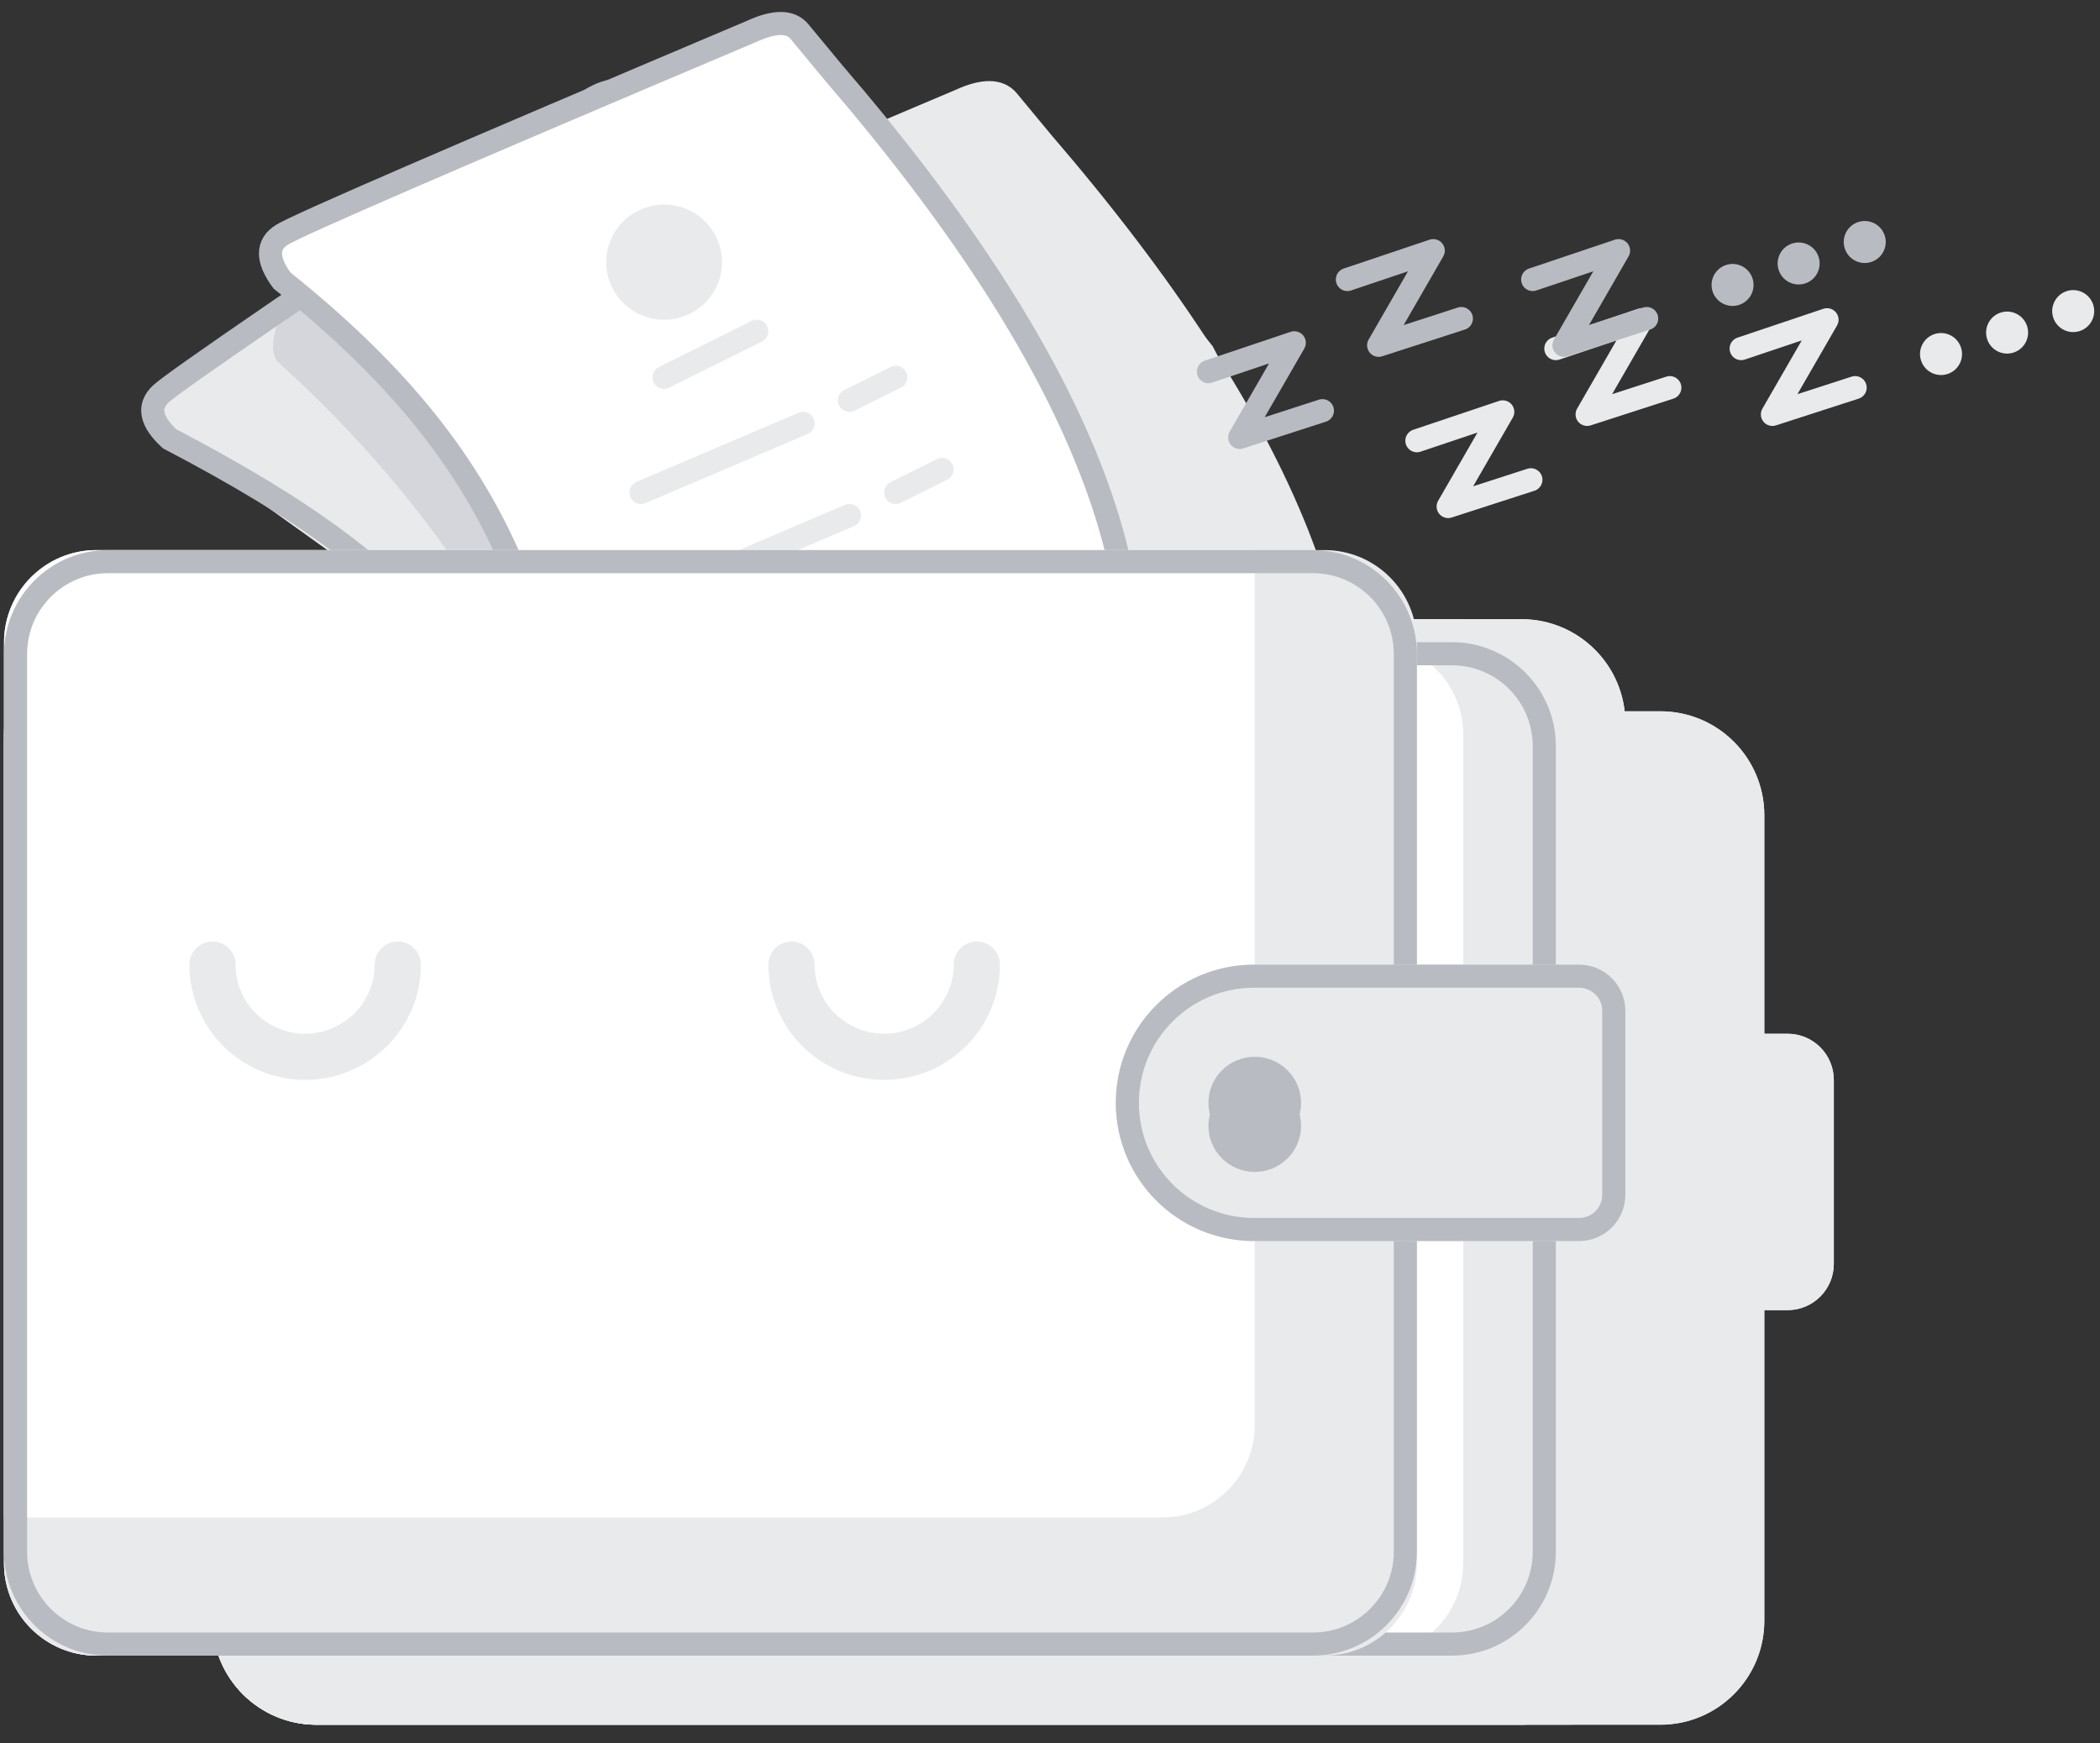 <svg width="100" height="83" viewBox="0 0 100 83" fill="none" xmlns="http://www.w3.org/2000/svg">
<rect x="0" y="0" width="100" height="83" fill="#333333" stroke="none"/>
<g clip-path="url(#clip0)">
<mask id="mask0" style="mask-type:alpha" maskUnits="userSpaceOnUse" x="-34" y="-10" width="150" height="102">
<path d="M116 -10H-34V91.138H116V-10Z" fill="white"/>
</mask>
<g mask="url(#mask0)">
<path fill-rule="evenodd" clip-rule="evenodd" d="M37.876 48.997L33.907 39.753L28.544 31.649L18.069 24.157L17.205 22.549L39.452 7.53L51.529 17.652L57.065 24.67L60.375 30.936L62.015 39.369L61.499 47.481L37.876 48.997Z" fill="#E9EAEC" stroke="#E9EAEC" stroke-width="0.55"/>
<path fill-rule="evenodd" clip-rule="evenodd" d="M37.619 49.374C34.12 35.727 30.79 30.88 18.002 24.185C17.096 23.348 16.958 22.635 17.586 22.046C18.215 21.457 24.909 16.871 37.667 8.289C38.662 7.571 39.417 7.424 39.932 7.849C40.447 8.273 41.1 8.809 41.892 9.457C56.033 20.614 62.555 30.8 61.457 40.016" fill="#E9EAEC"/>
<path d="M37.619 49.374C34.12 35.727 30.79 30.88 18.002 24.185C17.096 23.348 16.958 22.635 17.586 22.046C18.215 21.457 24.909 16.871 37.667 8.289C38.662 7.571 39.417 7.424 39.932 7.849C40.447 8.273 41.1 8.809 41.892 9.457C56.033 20.614 62.555 30.8 61.457 40.016" stroke="#E9EAEC" stroke-width="1.1" stroke-linecap="round"/>
<mask id="mask1" style="mask-type:alpha" maskUnits="userSpaceOnUse" x="17" y="6" width="42" height="41">
<path d="M32.421 46.953C31.601 33.065 29.288 27.739 18.161 18.839C17.441 17.857 17.441 17.14 18.161 16.688C18.881 16.235 26.229 13.051 40.204 7.136C41.303 6.627 42.062 6.627 42.481 7.136C42.9 7.644 43.432 8.287 44.076 9.064C55.675 22.544 60.074 33.647 57.276 42.373" fill="white"/>
</mask>
<g mask="url(#mask1)">
<path d="M36.719 47.644C33.03 34.23 29.659 29.501 16.926 23.109C16.017 22.299 15.868 21.597 16.478 21.005C17.088 20.413 23.614 15.771 36.053 7.079C37.023 6.353 37.766 6.195 38.281 6.605C38.796 7.016 39.45 7.534 40.242 8.16C54.39 18.934 61.002 28.879 60.078 37.997" fill="#E9EAEC"/>
<path d="M36.719 47.644C33.03 34.23 29.659 29.501 16.926 23.109C16.017 22.299 15.868 21.597 16.478 21.005C17.088 20.413 23.614 15.771 36.053 7.079C37.023 6.353 37.766 6.195 38.281 6.605C38.796 7.016 39.45 7.534 40.242 8.16C54.39 18.934 61.002 28.879 60.078 37.997" stroke="#E9EAEC" stroke-width="1.1" stroke-linecap="round"/>
<path opacity="0.403" fill-rule="evenodd" clip-rule="evenodd" d="M36.44 48.363C39.657 34.628 23.633 21.02 23.162 20.526C22.848 20.197 22.848 19.548 23.162 18.579L43.128 7.489C45.612 7.87 47.064 8.314 47.482 8.823C47.901 9.331 48.433 9.974 49.077 10.751C60.676 24.231 65.076 35.334 62.277 44.06C58.078 57.149 37.718 50.362 37.893 50.859C38.01 51.191 37.526 50.359 36.44 48.363Z" fill="#E9EAEC" stroke="#E9EAEC" stroke-width="1.1" stroke-linecap="round"/>
</g>
<path fill-rule="evenodd" clip-rule="evenodd" d="M37.907 47.816L35.998 34.966L32.28 25.987L23.426 16.634L22.886 14.891L47.589 4.392L57.513 16.634L61.608 24.578L63.662 31.361V39.952L61.608 47.816H37.907Z" fill="#E9EAEC" stroke="#E9EAEC" stroke-width="0.55"/>
<path fill-rule="evenodd" clip-rule="evenodd" d="M37.614 47.869C36.784 33.805 34.63 25.661 23.355 16.648C22.625 15.654 22.625 14.928 23.355 14.469C24.085 14.011 31.53 10.787 45.692 4.797C46.806 4.282 47.575 4.282 47.999 4.797C48.424 5.312 48.962 5.963 49.615 6.749C61.368 20.4 65.827 31.644 62.991 40.48" fill="#E9EAEC"/>
<path d="M37.614 47.869C36.784 33.805 34.63 25.661 23.355 16.648C22.625 15.654 22.625 14.928 23.355 14.469C24.085 14.011 31.53 10.787 45.692 4.797C46.806 4.282 47.575 4.282 47.999 4.797C48.424 5.312 48.962 5.963 49.615 6.749C61.368 20.4 65.827 31.644 62.991 40.48" stroke="#E9EAEC" stroke-width="1.1" stroke-linecap="round"/>
<path fill-rule="evenodd" clip-rule="evenodd" d="M40.449 26.742L48.17 23.452L40.449 26.742Z" fill="#E9EAEC"/>
<path d="M40.449 26.742L48.17 23.452" stroke="#E9EAEC" stroke-width="1.1" stroke-linecap="round" stroke-linejoin="round"/>
<path fill-rule="evenodd" clip-rule="evenodd" d="M50.375 22.355L52.581 21.258L50.375 22.355Z" fill="#E9EAEC"/>
<path d="M50.375 22.355L52.581 21.258" stroke="#E9EAEC" stroke-width="1.1" stroke-linecap="round" stroke-linejoin="round"/>
<path fill-rule="evenodd" clip-rule="evenodd" d="M42.654 31.129L50.375 27.839L42.654 31.129Z" fill="#E9EAEC"/>
<path d="M42.654 31.129L50.375 27.839" stroke="#E9EAEC" stroke-width="1.1" stroke-linecap="round" stroke-linejoin="round"/>
<path fill-rule="evenodd" clip-rule="evenodd" d="M52.581 26.742L54.787 25.645L52.581 26.742Z" fill="#E9EAEC"/>
<path d="M52.581 26.742L54.787 25.645" stroke="#E9EAEC" stroke-width="1.1" stroke-linecap="round" stroke-linejoin="round"/>
<path fill-rule="evenodd" clip-rule="evenodd" d="M41.552 21.258L45.964 19.064L41.552 21.258Z" fill="#E9EAEC"/>
<path d="M41.552 21.258L45.964 19.064" stroke="#E9EAEC" stroke-width="1.1" stroke-linecap="round" stroke-linejoin="round"/>
<path d="M79.065 34.421H15.068C12.638 34.421 10.668 36.391 10.668 38.821V77.179C10.668 79.609 12.638 81.579 15.068 81.579H79.065C81.495 81.579 83.465 79.609 83.465 77.179V38.821C83.465 36.391 81.495 34.421 79.065 34.421Z" fill="#E9EAEC" stroke="#E9EAEC" stroke-width="1.1"/>
<path d="M74.653 34.421H15.068C12.638 34.421 10.668 36.391 10.668 38.821V77.179C10.668 79.609 12.638 81.579 15.068 81.579H74.653C77.083 81.579 79.053 79.609 79.053 77.179V38.821C79.053 36.391 77.083 34.421 74.653 34.421Z" fill="#E9EAEC" stroke="#E9EAEC" stroke-width="1.1"/>
<path d="M79.065 34.421H15.068C12.638 34.421 10.668 36.391 10.668 38.821V77.179C10.668 79.609 12.638 81.579 15.068 81.579H79.065C81.495 81.579 83.465 79.609 83.465 77.179V38.821C83.465 36.391 81.495 34.421 79.065 34.421Z" fill="#E9EAEC" stroke="#E9EAEC" stroke-width="1.1"/>
<path d="M72.447 30.034H15.068C12.638 30.034 10.668 32.004 10.668 34.434V77.179C10.668 79.609 12.638 81.579 15.068 81.579H72.447C74.877 81.579 76.847 79.609 76.847 77.179V34.434C76.847 32.004 74.877 30.034 72.447 30.034Z" fill="#E9EAEC" stroke="#E9EAEC" stroke-width="1.1"/>
<path fill-rule="evenodd" clip-rule="evenodd" d="M10.668 74.999H65.277C67.403 74.999 69.127 73.275 69.127 71.148V30.034H14.518C12.392 30.034 10.668 31.758 10.668 33.884V74.999Z" fill="#E9EAEC" stroke="#E9EAEC" stroke-width="1.1"/>
<path d="M72.447 30.034H15.068C12.638 30.034 10.668 32.004 10.668 34.434V77.179C10.668 79.609 12.638 81.579 15.068 81.579H72.447C74.877 81.579 76.847 79.609 76.847 77.179V34.434C76.847 32.004 74.877 30.034 72.447 30.034Z" fill="#E9EAEC" stroke="#E9EAEC" stroke-width="1.1"/>
<path fill-rule="evenodd" clip-rule="evenodd" d="M69.64 49.776C66.309 49.776 63.609 52.476 63.609 55.806C63.609 59.137 66.309 61.837 69.64 61.837H85.124C86.035 61.837 86.774 61.098 86.774 60.187V51.426C86.774 50.515 86.035 49.776 85.124 49.776H69.64Z" fill="#E9EAEC" stroke="#E9EAEC" stroke-width="1.1"/>
<path d="M69.677 59.097C70.895 59.097 71.882 58.115 71.882 56.903C71.882 55.692 70.895 54.71 69.677 54.71C68.458 54.71 67.471 55.692 67.471 56.903C67.471 58.115 68.458 59.097 69.677 59.097Z" fill="#E9EAEC" stroke="#E9EAEC" stroke-width="1.1"/>
<path d="M69.677 58C70.895 58 71.882 57.018 71.882 55.807C71.882 54.595 70.895 53.613 69.677 53.613C68.458 53.613 67.471 54.595 67.471 55.807C67.471 57.018 68.458 58 69.677 58Z" fill="#E9EAEC" stroke="#E9EAEC" stroke-width="1.1"/>
<path fill-rule="evenodd" clip-rule="evenodd" d="M69.64 49.776C66.309 49.776 63.609 52.476 63.609 55.806C63.609 59.137 66.309 61.837 69.64 61.837H85.124C86.035 61.837 86.774 61.098 86.774 60.187V51.426C86.774 50.515 86.035 49.776 85.124 49.776H69.64Z" fill="#E9EAEC" stroke="#E9EAEC" stroke-width="1.1"/>
<path d="M41.552 18.516C43.075 18.516 44.31 17.288 44.31 15.774C44.31 14.26 43.075 13.032 41.552 13.032C40.029 13.032 38.795 14.26 38.795 15.774C38.795 17.288 40.029 18.516 41.552 18.516Z" fill="#E9EAEC" stroke="#E9EAEC" stroke-width="1.1"/>
<path fill-rule="evenodd" clip-rule="evenodd" d="M20.045 49.226C20.045 51.649 22.02 53.613 24.457 53.613C26.893 53.613 28.869 51.649 28.869 49.226" fill="#E9EAEC"/>
<path d="M20.045 49.226C20.045 51.649 22.02 53.613 24.457 53.613C26.893 53.613 28.869 51.649 28.869 49.226" stroke="#E9EAEC" stroke-width="2.2" stroke-linecap="round"/>
<path fill-rule="evenodd" clip-rule="evenodd" d="M47.618 49.226C47.618 51.649 49.593 53.613 52.03 53.613C54.467 53.613 56.442 51.649 56.442 49.226" fill="#E9EAEC"/>
<path d="M47.618 49.226C47.618 51.649 49.593 53.613 52.03 53.613C54.467 53.613 56.442 51.649 56.442 49.226" stroke="#E9EAEC" stroke-width="2.2" stroke-linecap="round"/>
<path d="M67.471 20.987L71.56 19.613L68.96 24.12L72.899 22.846" stroke="#E9EAEC" stroke-width="1.1" stroke-linecap="round" stroke-linejoin="round"/>
<path d="M74.088 16.6L78.177 15.226L75.577 19.733L79.516 18.459" stroke="#E9EAEC" stroke-width="1.1" stroke-linecap="round" stroke-linejoin="round"/>
<path d="M92.739 17.81C93.264 17.64 93.552 17.076 93.381 16.55C93.21 16.025 92.646 15.738 92.121 15.908C91.596 16.079 91.308 16.643 91.479 17.168C91.65 17.694 92.214 17.981 92.739 17.81Z" fill="#E9EAEC"/>
<path d="M95.885 16.788C96.411 16.617 96.698 16.053 96.528 15.528C96.357 15.003 95.793 14.715 95.267 14.886C94.742 15.056 94.455 15.621 94.625 16.146C94.796 16.671 95.36 16.959 95.885 16.788Z" fill="#E9EAEC"/>
<path d="M99.033 15.765C99.558 15.595 99.846 15.031 99.675 14.505C99.504 13.98 98.94 13.693 98.415 13.863C97.89 14.034 97.602 14.598 97.773 15.123C97.944 15.649 98.508 15.936 99.033 15.765Z" fill="#E9EAEC"/>
<path d="M82.912 16.6L87.001 15.226L84.401 19.733L88.34 18.459" stroke="#E9EAEC" stroke-width="1.1" stroke-linecap="round" stroke-linejoin="round"/>
<path fill-rule="evenodd" clip-rule="evenodd" d="M27.949 45.706L23.98 36.463L18.617 28.358L8.142 20.866L7.279 19.259L29.525 4.239L41.602 14.362L47.138 21.38L50.449 27.646L52.088 36.079L51.572 44.191L27.949 45.706Z" fill="#E9EAEC"/>
<path d="M27.692 46.084C24.193 32.437 20.863 27.59 8.075 20.894C7.169 20.058 7.031 19.345 7.66 18.756C8.289 18.167 14.982 13.581 27.74 4.999C28.736 4.28 29.491 4.134 30.006 4.558C30.521 4.983 31.174 5.519 31.965 6.167C46.106 17.324 52.628 27.51 51.531 36.726" stroke="#B8BBC1" stroke-width="1.1" stroke-linecap="round"/>
<mask id="mask2" style="mask-type:alpha" maskUnits="userSpaceOnUse" x="7" y="3" width="42" height="41">
<path d="M22.494 43.663C21.674 29.775 19.361 24.449 8.234 15.549C7.514 14.567 7.514 13.85 8.234 13.397C8.954 12.945 16.302 9.761 30.277 3.846C31.377 3.337 32.136 3.337 32.554 3.846C32.973 4.354 33.505 4.997 34.15 5.774C45.748 19.254 50.148 30.357 47.349 39.083" fill="white"/>
</mask>
<g mask="url(#mask2)">
<path opacity="0.403" fill-rule="evenodd" clip-rule="evenodd" d="M26.513 45.073C29.73 31.338 13.707 17.73 13.236 17.236C12.921 16.906 12.921 16.257 13.236 15.288L33.201 4.199C35.685 4.579 37.137 5.024 37.556 5.532C37.974 6.041 38.506 6.684 39.151 7.461C50.749 20.941 55.149 32.044 52.35 40.77C48.152 53.859 27.792 47.072 27.967 47.569C28.083 47.901 27.599 47.069 26.513 45.073Z" fill="#B8BBC1"/>
</g>
<path fill-rule="evenodd" clip-rule="evenodd" d="M27.98 44.526L26.071 31.675L22.353 22.697L13.5 13.343L12.959 11.6L37.662 1.102L47.586 13.343L51.681 21.288L53.735 28.071V36.662L51.681 44.526H27.98Z" fill="#fff"/>
<path d="M27.688 44.579C26.857 30.515 24.703 22.37 13.428 13.358C12.698 12.364 12.698 11.637 13.428 11.179C14.158 10.721 21.603 7.497 35.765 1.506C36.879 0.991 37.648 0.991 38.072 1.506C38.497 2.021 39.036 2.672 39.689 3.459C51.442 17.11 55.9 28.353 53.064 37.19" stroke="#B8BBC1" stroke-width="1.1" stroke-linecap="round"/>
<path d="M30.523 23.452L38.243 20.161" stroke="#E9EAEC" stroke-width="1.1" stroke-linecap="round" stroke-linejoin="round"/>
<path d="M40.449 19.064L42.655 17.968" stroke="#E9EAEC" stroke-width="1.1" stroke-linecap="round" stroke-linejoin="round"/>
<path d="M32.728 27.839L40.449 24.548" stroke="#E9EAEC" stroke-width="1.1" stroke-linecap="round" stroke-linejoin="round"/>
<path d="M42.654 23.451L44.86 22.355" stroke="#E9EAEC" stroke-width="1.1" stroke-linecap="round" stroke-linejoin="round"/>
<path d="M31.625 17.968L36.037 15.774" stroke="#E9EAEC" stroke-width="1.1" stroke-linecap="round" stroke-linejoin="round"/>
<path d="M69.689 30.581H4.591C2.161 30.581 0.191 32.551 0.191 34.981V74.439C0.191 76.869 2.161 78.839 4.591 78.839H69.689C72.118 78.839 74.088 76.869 74.088 74.439V34.981C74.088 32.551 72.118 30.581 69.689 30.581Z" fill="#E9EAEC"/>
<path d="M65.277 30.581H4.591C2.161 30.581 0.191 32.551 0.191 34.981V74.439C0.191 76.869 2.161 78.839 4.591 78.839H65.277C67.707 78.839 69.677 76.869 69.677 74.439V34.981C69.677 32.551 67.707 30.581 65.277 30.581Z" fill="#fff"/>
<path d="M69.138 31.131H5.141C2.711 31.131 0.741 33.101 0.741 35.531V73.889C0.741 76.319 2.711 78.289 5.141 78.289H69.138C71.568 78.289 73.538 76.319 73.538 73.889V35.531C73.538 33.101 71.568 31.131 69.138 31.131Z" stroke="#B8BBC1" stroke-width="1.1"/>
<path d="M63.071 26.194H4.591C2.161 26.194 0.191 28.164 0.191 30.594V74.439C0.191 76.869 2.161 78.839 4.591 78.839H63.071C65.501 78.839 67.471 76.869 67.471 74.439V30.594C67.471 28.164 65.501 26.194 63.071 26.194Z" fill="#E9EAEC"/>
<path fill-rule="evenodd" clip-rule="evenodd" d="M4.591 26.194H59.75V67.858C59.75 70.288 57.78 72.258 55.35 72.258H0.191L0.191 30.594C0.191 28.164 2.161 26.194 4.591 26.194V26.194Z" fill="#fff"/>
<path d="M62.521 26.744H5.141C2.711 26.744 0.741 28.714 0.741 31.144V73.889C0.741 76.319 2.711 78.289 5.141 78.289H62.521C64.951 78.289 66.921 76.319 66.921 73.889V31.144C66.921 28.714 64.951 26.744 62.521 26.744Z" stroke="#B8BBC1" stroke-width="1.1"/>
<path fill-rule="evenodd" clip-rule="evenodd" d="M59.714 45.935H75.198C76.412 45.935 77.397 46.92 77.397 48.136V56.897C77.397 58.112 76.412 59.097 75.198 59.097H59.714C56.079 59.097 53.133 56.151 53.133 52.516C53.133 48.882 56.079 45.935 59.714 45.935Z" fill="#E9EAEC"/>
<path d="M59.75 55.806C60.968 55.806 61.956 54.824 61.956 53.613C61.956 52.401 60.968 51.419 59.75 51.419C58.532 51.419 57.544 52.401 57.544 53.613C57.544 54.824 58.532 55.806 59.75 55.806Z" fill="#B8BBC1"/>
<path d="M59.75 54.71C60.968 54.71 61.956 53.728 61.956 52.516C61.956 51.305 60.968 50.323 59.75 50.323C58.532 50.323 57.544 51.305 57.544 52.516C57.544 53.728 58.532 54.71 59.75 54.71Z" fill="#B8BBC1"/>
<path fill-rule="evenodd" clip-rule="evenodd" d="M59.713 46.486C56.383 46.486 53.683 49.186 53.683 52.516C53.683 55.847 56.383 58.547 59.713 58.547H75.197C76.109 58.547 76.847 57.808 76.847 56.897V48.136C76.847 47.224 76.109 46.486 75.197 46.486H59.713Z" stroke="#B8BBC1" stroke-width="1.1"/>
<path d="M31.625 15.226C33.148 15.226 34.383 13.998 34.383 12.484C34.383 10.97 33.148 9.742 31.625 9.742C30.103 9.742 28.868 10.97 28.868 12.484C28.868 13.998 30.103 15.226 31.625 15.226Z" fill="#E9EAEC"/>
<path d="M10.118 45.935C10.118 48.358 12.093 50.323 14.53 50.323C16.966 50.323 18.942 48.358 18.942 45.935" stroke="#E9EAEC" stroke-width="2.2" stroke-linecap="round"/>
<path d="M37.691 45.935C37.691 48.358 39.667 50.323 42.103 50.323C44.54 50.323 46.515 48.358 46.515 45.935" stroke="#E9EAEC" stroke-width="2.2" stroke-linecap="round"/>
<path d="M57.544 17.697L61.633 16.323L59.033 20.83L62.972 19.556" stroke="#B8BBC1" stroke-width="1.1" stroke-linecap="round" stroke-linejoin="round"/>
<path d="M64.161 13.31L68.25 11.935L65.65 16.443L69.589 15.169" stroke="#B8BBC1" stroke-width="1.1" stroke-linecap="round" stroke-linejoin="round"/>
<path d="M82.812 14.52C83.338 14.349 83.625 13.785 83.454 13.26C83.284 12.735 82.719 12.447 82.194 12.618C81.669 12.789 81.382 13.353 81.552 13.878C81.723 14.403 82.287 14.691 82.812 14.52Z" fill="#B8BBC1"/>
<path d="M85.959 13.498C86.484 13.327 86.771 12.763 86.601 12.238C86.43 11.712 85.866 11.425 85.341 11.595C84.815 11.766 84.528 12.33 84.699 12.856C84.869 13.381 85.433 13.668 85.959 13.498Z" fill="#B8BBC1"/>
<path d="M89.106 12.475C89.631 12.305 89.919 11.74 89.748 11.215C89.578 10.69 89.013 10.402 88.488 10.573C87.963 10.744 87.675 11.308 87.846 11.833C88.017 12.358 88.581 12.646 89.106 12.475Z" fill="#B8BBC1"/>
<path d="M72.985 13.31L77.074 11.935L74.475 16.443L78.413 15.169" stroke="#B8BBC1" stroke-width="1.1" stroke-linecap="round" stroke-linejoin="round"/>
</g>
</g>
<defs>
<clipPath id="clip0">
<rect width="100" height="83" fill="white"/>
</clipPath>
</defs>
</svg>
